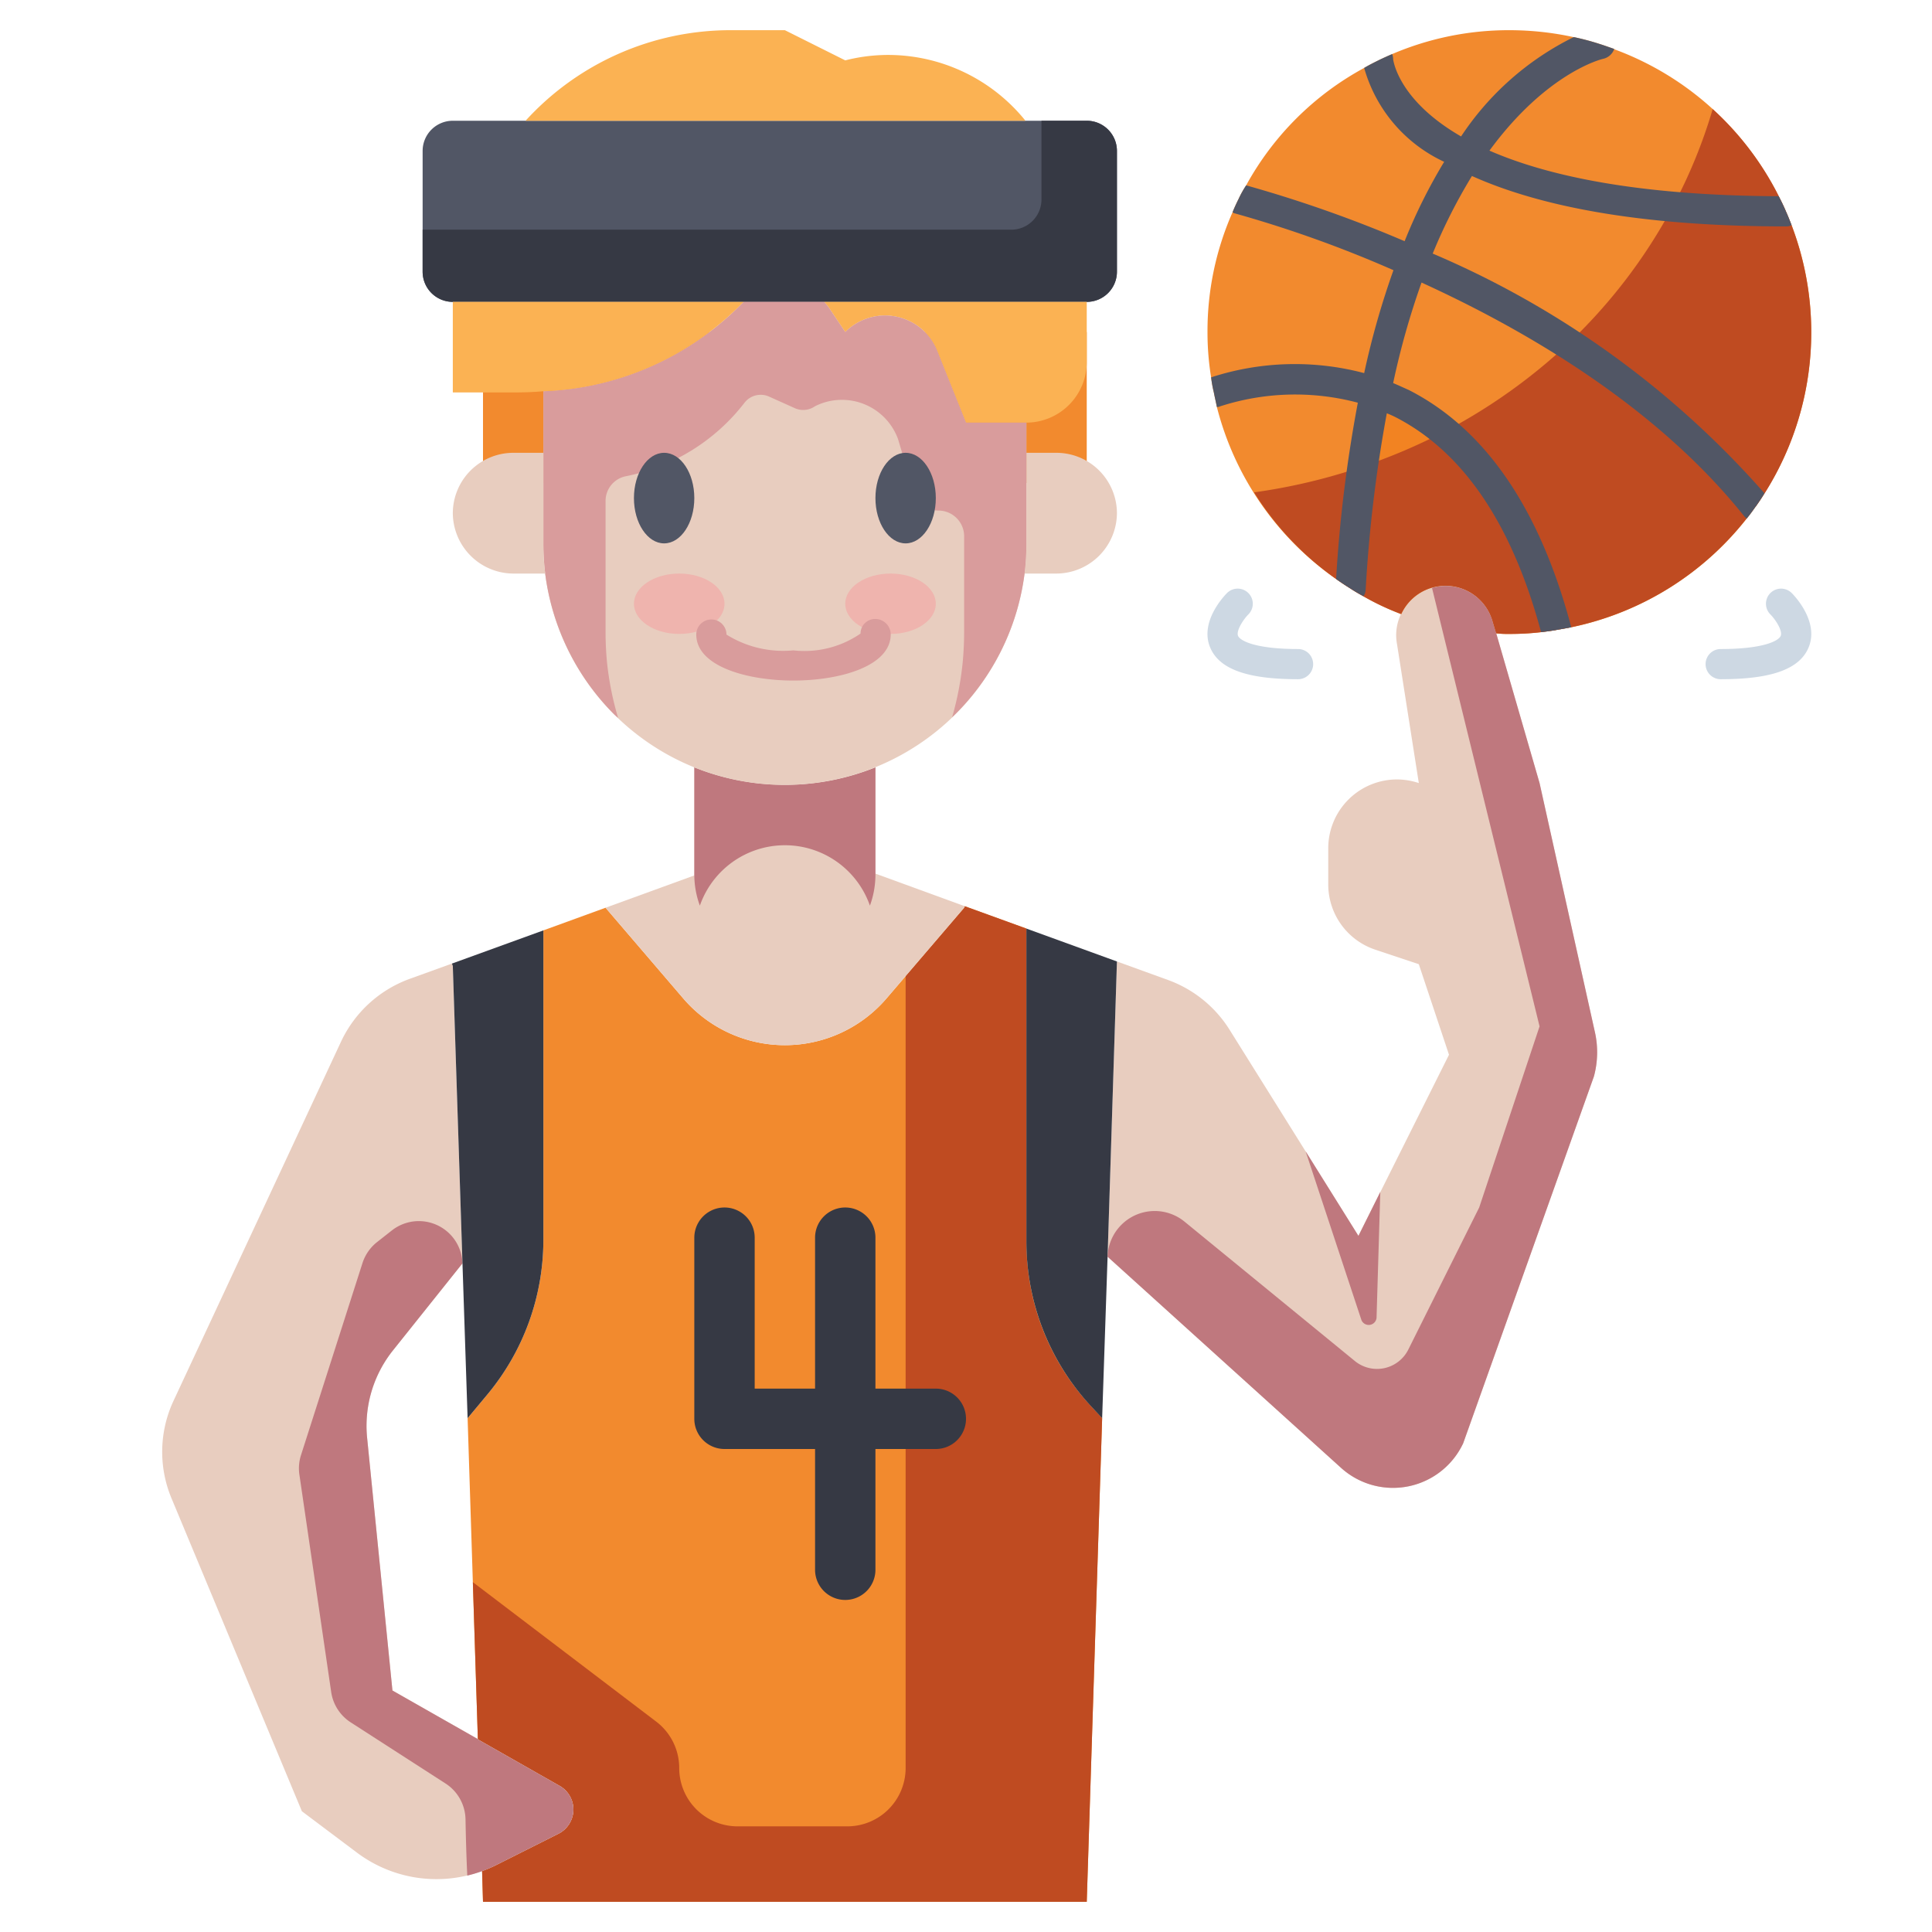 <svg xmlns="http://www.w3.org/2000/svg" version="1.1" xmlns:xlink="http://www.w3.org/1999/xlink" xmlns:svgjs="http://svgjs.com/svgjs" width="512" height="512" x="0" y="0" viewBox="0 0 64 64" style="enable-background:new 0 0 512 512" xml:space="preserve" class=""><g><path fill="#f28a2e" d="M16 11h20v5H16z" data-original="#f28a2e" class=""></path><path fill="#e8cdbf" d="M52.84 34.22a3.052 3.052 0 0 1-.04 1.44l-4.33 12.15a2.567 2.567 0 0 1-4.04.82l-7.74-7 .31-9.78 1.71.62a4.024 4.024 0 0 1 2.02 1.64L45 40.94l3-6-1-3-1.44-.48A2.279 2.279 0 0 1 44 29.3v-1.2a2.279 2.279 0 0 1 2.28-2.28 2.312 2.312 0 0 1 .72.12l-.72-4.59a1.709 1.709 0 0 1-.03-.31 1.639 1.639 0 0 1 1.12-1.55 1.616 1.616 0 0 1 2.08 1.12l.12.39L51 25.94z" data-original="#e8cdbf" class=""></path><path fill="#f28a2e" d="M60 11a9.934 9.934 0 0 1-1.55 5.34c-.09.15-.19.3-.29.44-3.09-3.87-7.7-6.49-11.36-8.12a17.537 17.537 0 0 1 1.76-3.48C50.5 6.17 53.75 7 59.16 7c.07.15.13.31.19.46A9.931 9.931 0 0 1 60 11z" data-original="#f28a2e" class=""></path><path fill="#f28a2e" d="M59.16 7c-5.41 0-8.66-.83-10.6-1.82C50.73 1.91 53 1.46 53 1.46c.16.05.32.11.47.16v.01a9.916 9.916 0 0 1 5.45 4.87c.09.17.17.33.24.5zM58.16 16.78c-.1.14-.19.27-.3.4a9.974 9.974 0 0 1-5.81 3.6l-.5.09c-1.31-4.99-3.73-7.08-5.99-7.88a27.1 27.1 0 0 1 1.24-4.33c3.66 1.63 8.27 4.25 11.36 8.12z" data-original="#f28a2e" class=""></path><path fill="#f28322" d="M51.55 20.87c-.16.03-.33.05-.5.07A8.982 8.982 0 0 1 50 21a3.24 3.24 0 0 1-.44-.02l-.11-.37a1.617 1.617 0 0 0-3.03-.27h-.01a7.791 7.791 0 0 1-1.24-.59 4.772 4.772 0 0 1-.43-.25 43.6 43.6 0 0 1 .82-6.51c2.26.8 4.68 2.89 5.99 7.88z" data-original="#f28322"></path><path fill="#f28a2e" d="M45.56 12.99a43.6 43.6 0 0 0-.82 6.51c-.16-.1-.33-.21-.48-.32a9.92 9.92 0 0 1-3.95-5.7c-.03-.16-.07-.32-.1-.48a8.454 8.454 0 0 1 5.35-.01z" data-original="#f28a2e" class=""></path><g fill="#bf4b21"><path d="M59.16 7c-1.389 0-2.631-.056-3.749-.154A17.758 17.758 0 0 1 51.93 11.4a25.081 25.081 0 0 1 6.23 5.384 9.977 9.977 0 0 0 1-9.78z" fill="#bf4b21" data-original="#bf4b21" class=""></path><path d="M59.16 7a9.947 9.947 0 0 0-2.425-3.386 16.96 16.96 0 0 1-1.324 3.232c1.118.098 2.36.154 3.749.154zM51.93 11.4a18.671 18.671 0 0 1-4.085 2.9 12.241 12.241 0 0 1 3.7 6.569 9.958 9.958 0 0 0 6.61-4.09A25.081 25.081 0 0 0 51.93 11.4z" fill="#bf4b21" data-original="#bf4b21" class=""></path><path d="M47.845 14.3a19.177 19.177 0 0 1-2.707 1.153 48.199 48.199 0 0 0-.4 4.046 9.007 9.007 0 0 0 1.67.84h.01a1.617 1.617 0 0 1 3.03.27l.11.37A3.24 3.24 0 0 0 50 21a8.764 8.764 0 0 0 1.55-.13 12.241 12.241 0 0 0-3.705-6.57z" fill="#bf4b21" data-original="#bf4b21" class=""></path><path d="M41.543 16.31a9.971 9.971 0 0 0 3.2 3.19c.082-1.47.222-2.806.4-4.046a19.387 19.387 0 0 1-3.6.856z" fill="#bf4b21" data-original="#bf4b21" class=""></path></g><path fill="#f28a2e" d="M36.51 46.98 36 63H16l-.03-1.02a3.9 3.9 0 0 0 .47-.2l2.05-1.03a.9.9 0 0 0 .05-1.59l-2.71-1.54v-.01l-.34-10.63.65-.78A8.005 8.005 0 0 0 18 41.07V30.82l2.06-.75 2.57 3a4.434 4.434 0 0 0 6.74 0l2.57-3 .02-.05 2.04.74v10.37a8.015 8.015 0 0 0 2.12 5.43z" data-original="#f28a2e" class=""></path><path fill="#bf4b21" d="m15.83 57.62 2.71 1.54a.9.9 0 0 1-.05 1.59l-2.05 1.03a3.9 3.9 0 0 1-.47.2L16 63h20l.51-16.02-.39-.42a7.931 7.931 0 0 1-2.12-5.4v-10.4l-2.04-.74-.02.05L30 32.335v26.233a1.932 1.932 0 0 1-1.932 1.932h-3.636a1.932 1.932 0 0 1-1.932-1.932 1.93 1.93 0 0 0-.763-1.538l-6.073-4.619.166 5.2z" data-original="#bf4b21" class=""></path><path fill="#e8cdbf" d="M18.54 59.16a.9.9 0 0 1-.05 1.59l-2.05 1.03a3.9 3.9 0 0 1-.47.2 4.389 4.389 0 0 1-4.16-.62L10 60 5.68 49.63a3.993 3.993 0 0 1 .07-3.23l5.55-11.9a4.033 4.033 0 0 1 2.26-2.07l1.41-.51.03.08.32 9.85-2.3 2.88a4.01 4.01 0 0 0-.86 2.89L13 56l2.83 1.61v.01z" data-original="#e8cdbf" class=""></path><path fill="#bf787e" d="m16.44 61.78 2.05-1.03a.9.9 0 0 0 .05-1.59l-2.71-1.54v-.01L13 56l-.84-8.38a4.01 4.01 0 0 1 .86-2.89l2.3-2.88a1.446 1.446 0 0 0-2.339-1.09l-.491.386a1.452 1.452 0 0 0-.484.7L9.972 48.2a1.432 1.432 0 0 0-.054.65l1.053 7.2a1.446 1.446 0 0 0 .647 1.006l3.14 2.024a1.445 1.445 0 0 1 .663 1.192c.008.475.024 1.132.058 1.859a4.316 4.316 0 0 0 .491-.147 3.9 3.9 0 0 0 .47-.204zM45.6 43.657l.124-4.172L45 40.94l-1.749-2.8 1.849 5.591a.261.261 0 0 0 .5-.074z" data-original="#bf787e" class=""></path><path fill="#e8cdbf" d="m29 28.94 2.96 1.08-.02.05-2.57 3a4.434 4.434 0 0 1-6.74 0l-2.57-3L23 29v-3.58a8.049 8.049 0 0 0 6 0z" data-original="#e8cdbf" class=""></path><path fill="#bf787e" d="M29 25.42a8.049 8.049 0 0 1-6 0V29a2.975 2.975 0 0 0 .184 1 2.983 2.983 0 0 1 5.633 0A2.992 2.992 0 0 0 29 29z" data-original="#bf787e" class=""></path><path fill="#e8cdbf" d="M34 15v3a8.262 8.262 0 0 1-.06 1A8.011 8.011 0 0 1 23 25.42 7.995 7.995 0 0 1 18.06 19a8.262 8.262 0 0 1-.06-1v-5.04a9.707 9.707 0 0 0 6.59-2.92c.02-.01.03-.03.04-.04h2.67a1.936 1.936 0 0 1 .21.27L28 11a1.861 1.861 0 0 1 3.05.63L32 14h2z" data-original="#e8cdbf" class=""></path><ellipse cx="22.5" cy="20" fill="#efb4ae" rx="1.5" ry="1" data-original="#efb4ae"></ellipse><ellipse cx="29.5" cy="20" fill="#efb4ae" rx="1.5" ry="1" data-original="#efb4ae"></ellipse><path fill="#f28a2e" d="M53 1.46s-2.27.45-4.44 3.72C45.74 3.75 45.66 2 45.66 2c.15-.07.3-.14.46-.21A9.819 9.819 0 0 1 50 1a10 10 0 0 1 2.13.23h.01a8.375 8.375 0 0 1 .86.23z" data-original="#f28a2e" class=""></path><path fill="#f28a2e" d="M48.56 5.18a17.537 17.537 0 0 0-1.76 3.48 41.687 41.687 0 0 0-5.76-2.07h-.01a3.372 3.372 0 0 1 .25-.45 9.759 9.759 0 0 1 3.91-3.89c.15-.09.31-.17.47-.25 0 0 .08 1.75 2.9 3.18z" data-original="#f28a2e" class=""></path><path fill="#f28a2e" d="M46.8 8.66a27.1 27.1 0 0 0-1.24 4.33 8.454 8.454 0 0 0-5.35.01 4.014 4.014 0 0 1-.09-.5A9.2 9.2 0 0 1 40 11a9.733 9.733 0 0 1 .83-3.97c.06-.15.13-.3.2-.44h.01a41.687 41.687 0 0 1 5.76 2.07z" data-original="#f28a2e" class=""></path><path fill="#515665" d="M36 10H15a1 1 0 0 1-1-1V5a1 1 0 0 1 1-1h21a1 1 0 0 1 1 1v4a1 1 0 0 1-1 1z" data-original="#515665"></path><path fill="#363944" d="M36 4h-1.5v2.609a1 1 0 0 1-1 1H14V9a1 1 0 0 0 1 1h21a1 1 0 0 0 1-1V5a1 1 0 0 0-1-1zM37 31.85l-.31 9.78-.18 5.35-.39-.42A8.015 8.015 0 0 1 34 41.13V30.76z" data-original="#363944" class=""></path><path fill="#e8cdbf" d="M35 15a2.006 2.006 0 0 1 2 2 2.015 2.015 0 0 1-2 2h-1.06a8.262 8.262 0 0 0 .06-1v-3z" data-original="#e8cdbf" class=""></path><path fill="#fbb253" d="M36 10v2a2.006 2.006 0 0 1-2 2h-2l-.95-2.37A1.861 1.861 0 0 0 28 11l-.49-.73a1.936 1.936 0 0 0-.21-.27z" data-original="#fbb253"></path><path fill="#d99c9c" d="m32 14-.95-2.37A1.861 1.861 0 0 0 28 11l-.49-.73a1.936 1.936 0 0 0-.21-.27h-2.67A9.693 9.693 0 0 1 18 12.96V18a8.262 8.262 0 0 0 .06 1 8.054 8.054 0 0 0 2.28 4.66c.043.043.092.08.136.123a10.169 10.169 0 0 1-.371-1.87c-.03-.33-.045-.66-.045-1v-4.308a.835.835 0 0 1 .662-.827 6.578 6.578 0 0 0 3.952-2.451.678.678 0 0 1 .81-.186l.85.382a.678.678 0 0 0 .666-.067 1.98 1.98 0 0 1 2.748 1.087l.524 1.762a.85.85 0 0 0 .815.608.851.851 0 0 1 .851.851v3.149c0 .34-.015.67-.045 1a10.209 10.209 0 0 1-.353 1.848A8 8 0 0 0 33.94 19a8.262 8.262 0 0 0 .06-1v-4z" data-original="#d99c9c"></path><path fill="#fbb253" d="M33.97 4H17.41a9.178 9.178 0 0 1 6.8-3H26l2 1a5.759 5.759 0 0 1 1.42-.18A5.847 5.847 0 0 1 33.97 4zM24.63 10c-.01.01-.02.03-.04.04A9.707 9.707 0 0 1 18 12.96c-.32.03-.65.04-1 .04h-2v-3z" data-original="#fbb253"></path><path fill="#e8cdbf" d="M18.06 19H17a2.015 2.015 0 0 1-2-2 2.006 2.006 0 0 1 2-2h1v3a8.262 8.262 0 0 0 .06 1z" data-original="#e8cdbf" class=""></path><path fill="#363944" d="M18 30.82v10.25a8.005 8.005 0 0 1-1.86 5.13l-.65.78-.17-5.13L15 32l-.03-.08z" data-original="#363944" class=""></path><path fill="#bf787e" d="M44.43 48.63a2.567 2.567 0 0 0 4.04-.82l4.33-12.15a3.052 3.052 0 0 0 .04-1.44L51 25.94 49.57 21l-.12-.39a1.612 1.612 0 0 0-2.013-1.135L51 34l-2 6-2.35 4.71a1.159 1.159 0 0 1-1.768.376l-5.641-4.616a1.562 1.562 0 0 0-2.551 1.16z" data-original="#bf787e" class=""></path><ellipse cx="22" cy="16.5" fill="#515665" rx="1" ry="1.5" data-original="#515665"></ellipse><ellipse cx="30" cy="16.5" fill="#515665" rx="1" ry="1.5" data-original="#515665"></ellipse><path fill="#363944" d="M31 46h-2v-5a1 1 0 0 0-2 0v5h-2v-5a1 1 0 0 0-2 0v6a1 1 0 0 0 1 1h3v4a1 1 0 0 0 2 0v-4h2a1 1 0 0 0 0-2z" data-original="#363944" class=""></path><path fill="#cdd8e3" d="M43 22.5c-1.689 0-2.615-.335-2.913-1.054-.353-.852.465-1.705.559-1.8a.5.5 0 0 1 .708.707c-.187.19-.409.553-.342.711s.562.436 1.988.436a.5.5 0 0 1 0 1zM57 22.5a.5.5 0 0 1 0-1c1.426 0 1.921-.274 1.988-.436s-.155-.521-.342-.711a.5.5 0 0 1 .708-.707c.094.095.912.948.559 1.8-.298.719-1.224 1.054-2.913 1.054z" data-original="#cdd8e3"></path><path fill="#d99c9c" d="M26.282 22.544c-1.549 0-3.217-.477-3.217-1.523a.5.5 0 0 1 1 0 3.541 3.541 0 0 0 2.217.523 3.268 3.268 0 0 0 2.224-.556.483.483 0 0 1 .5-.483.512.512 0 0 1 .5.516c-.006 1.046-1.674 1.523-3.224 1.523z" data-original="#d99c9c"></path><path fill="#515665" d="M48.76 5.83a18.014 18.014 0 0 0-1.3 2.57 30.558 30.558 0 0 1 10.99 7.94c-.09.15-.19.3-.29.44s-.19.27-.3.4a.764.764 0 0 1-.09-.09c-2.88-3.6-7.15-6.12-10.68-7.73a26.028 26.028 0 0 0-.94 3.33c.17.07.34.15.52.23 2.53 1.29 4.33 3.92 5.37 7.82 0 .01.01.03.01.04l-.5.09c-.16.03-.33.05-.5.07-.96-3.58-2.58-5.97-4.82-7.12-.1-.05-.19-.09-.29-.13a46.12 46.12 0 0 0-.7 5.84.439.439 0 0 1-.07.22 4.772 4.772 0 0 1-.43-.25c-.16-.1-.33-.21-.48-.32a46.09 46.09 0 0 1 .72-5.84 8.081 8.081 0 0 0-4.59.13.113.113 0 0 1-.08.01c-.03-.16-.07-.32-.1-.48a4.014 4.014 0 0 1-.09-.5 8.962 8.962 0 0 1 5.07-.14 27.238 27.238 0 0 1 .97-3.41 39.593 39.593 0 0 0-5.25-1.88.2.2 0 0 1-.08-.04c.06-.15.13-.3.2-.44a3.372 3.372 0 0 1 .25-.45 42.445 42.445 0 0 1 5.25 1.85 17.881 17.881 0 0 1 1.31-2.63 4.886 4.886 0 0 1-2.65-3.11c.15-.09.31-.17.47-.25s.3-.14.46-.21a.566.566 0 0 1 .03.18c.01.04.17 1.35 2.25 2.55a9.512 9.512 0 0 1 3.73-3.29h.01a8.375 8.375 0 0 1 .86.23c.16.05.32.11.47.16v.01a.5.5 0 0 1-.37.32c-.05.01-1.87.46-3.76 3.04 1.88.82 4.85 1.49 9.58 1.51.09.17.17.33.24.5.07.15.13.31.19.46a.406.406 0 0 1-.19.04c-5.09 0-8.33-.74-10.4-1.67z" data-original="#515665"></path></g></svg>